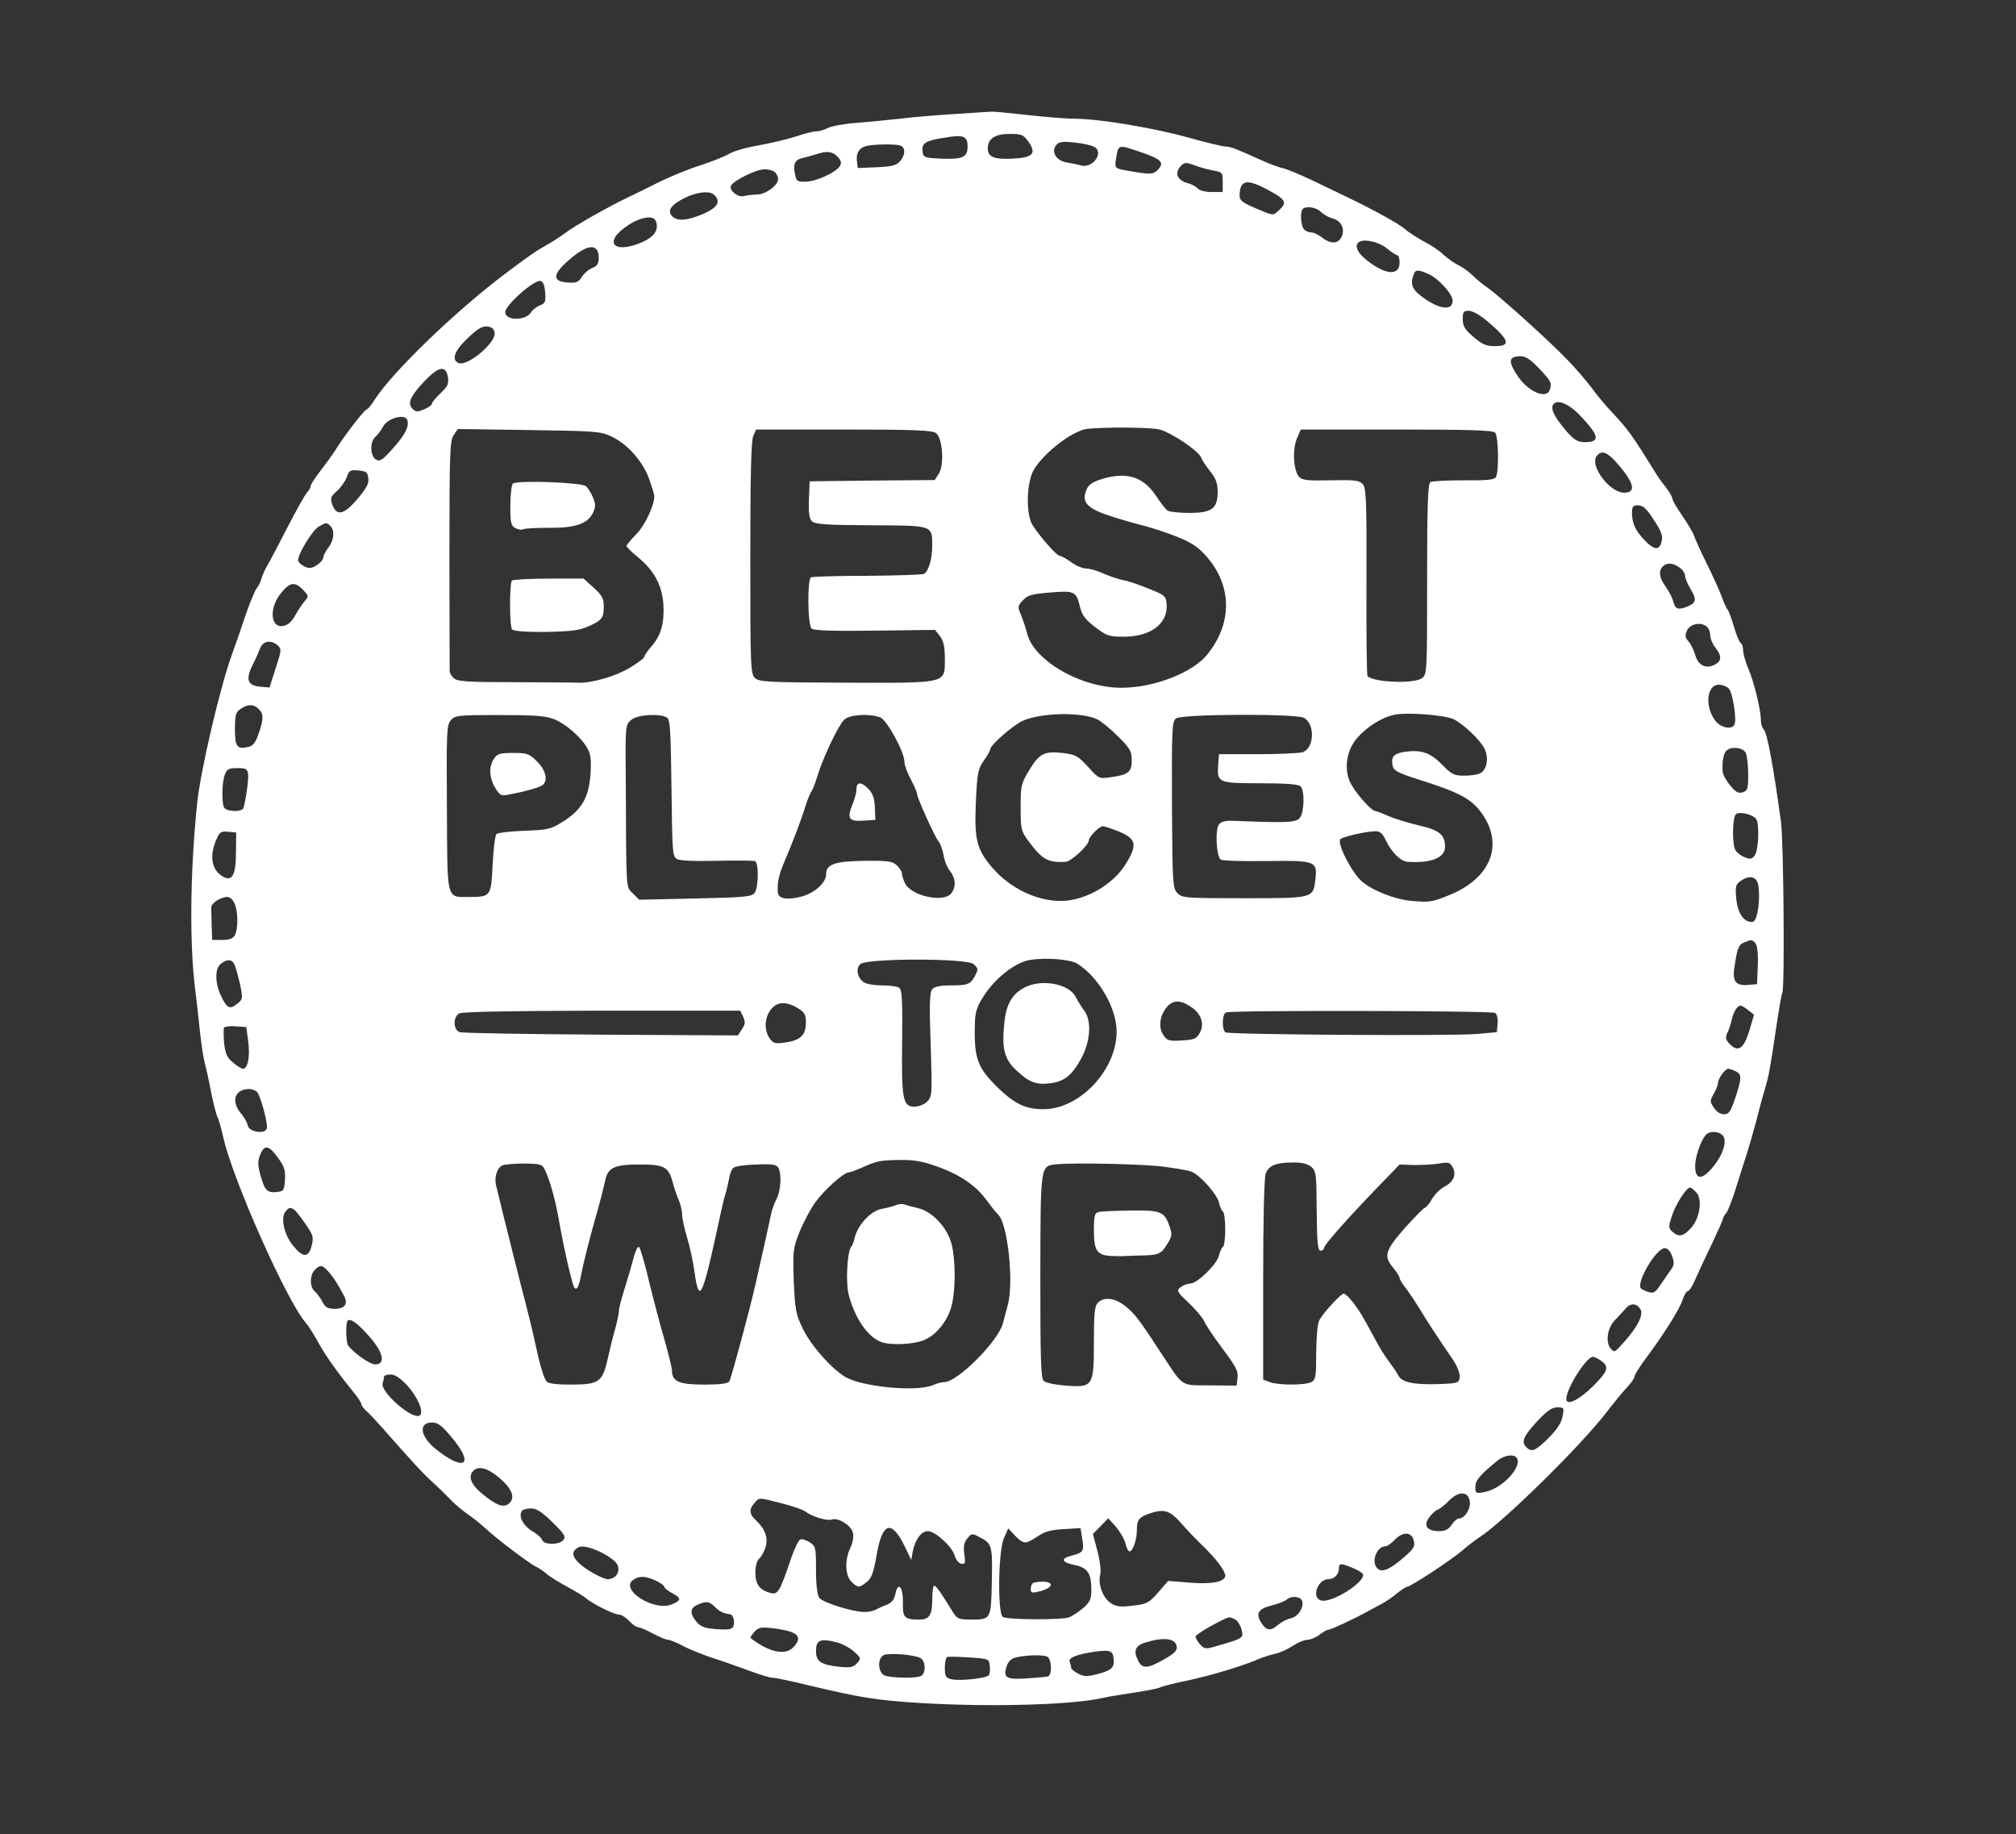 <?xml version="1.0" standalone="no"?>
<!DOCTYPE svg PUBLIC "-//W3C//DTD SVG 20010904//EN"
 "http://www.w3.org/TR/2001/REC-SVG-20010904/DTD/svg10.dtd">
<svg version="1.0" xmlns="http://www.w3.org/2000/svg"
 width="798pt" height="726pt" viewBox="0 0 798 726"
 preserveAspectRatio="xMidYMid meet">
<rect x="0" y="0" width="798" height="726" fill="#333333" stroke="none"/>
<g transform="translate(0,726) scale(0.1,-0.1)"
fill="white" stroke="none">
<path d="M3785 6809 c-71 -4 -168 -12 -215 -18 -47 -5 -125 -13 -175 -17 -49
-3 -102 -13 -117 -20 -15 -8 -36 -14 -48 -14 -11 0 -47 -9 -79 -20 -33 -11
-98 -26 -146 -35 -48 -8 -102 -23 -119 -34 -17 -10 -69 -31 -116 -46 -47 -15
-119 -45 -160 -65 -41 -21 -95 -47 -120 -59 -84 -40 -217 -116 -251 -142 -19
-14 -52 -36 -74 -48 -41 -23 -71 -43 -165 -114 -199 -150 -448 -391 -517 -499
-13 -21 -27 -38 -31 -38 -9 0 -92 -108 -126 -164 -11 -17 -37 -53 -58 -80 -21
-27 -38 -53 -38 -59 0 -6 -7 -18 -15 -27 -8 -8 -42 -69 -76 -135 -34 -66 -69
-133 -79 -150 -10 -16 -21 -41 -25 -55 -4 -14 -13 -32 -20 -40 -6 -8 -26 -55
-43 -105 -16 -49 -40 -117 -52 -150 -47 -126 -128 -471 -140 -598 -29 -286
-30 -573 -5 -752 3 -22 10 -87 16 -144 6 -58 16 -118 21 -135 5 -17 16 -67 24
-111 9 -43 20 -87 25 -97 5 -9 15 -45 23 -80 37 -166 251 -647 326 -733 10
-11 33 -47 51 -80 30 -54 72 -113 143 -201 15 -18 26 -36 26 -41 0 -5 10 -19
23 -30 12 -11 40 -41 62 -66 111 -126 163 -183 195 -211 19 -17 50 -47 70 -68
19 -20 51 -47 70 -60 20 -13 53 -40 75 -60 47 -43 165 -132 197 -149 13 -6 32
-19 43 -29 11 -10 47 -32 80 -50 33 -18 67 -38 75 -46 26 -22 110 -64 129 -64
10 0 28 -11 41 -25 13 -14 29 -25 35 -25 7 0 33 -11 59 -25 26 -14 53 -25 60
-25 7 0 33 -10 57 -23 24 -13 76 -34 114 -47 39 -12 105 -36 147 -51 42 -16
85 -29 95 -29 10 0 74 -13 143 -30 210 -50 269 -59 440 -70 279 -17 605 -8
725 20 22 5 78 14 125 21 47 7 92 16 101 20 9 5 61 18 115 29 96 21 218 58
279 85 17 7 45 16 64 20 18 4 49 18 68 31 20 13 46 24 58 24 12 0 34 9 48 20
14 11 30 20 36 20 9 0 100 42 156 73 11 6 34 19 52 28 17 9 46 28 63 43 17 14
36 26 40 26 14 0 176 107 218 143 20 18 51 41 67 52 91 57 399 359 503 494 31
40 69 87 85 103 15 16 27 34 27 40 0 6 20 39 45 72 73 98 133 194 145 231 6
19 16 35 21 35 5 0 18 19 28 43 10 23 39 86 65 139 25 53 46 100 46 104 0 4 6
15 13 23 7 9 25 54 39 101 15 47 34 108 43 135 9 28 25 84 36 125 10 41 26
100 35 129 16 56 19 69 48 265 9 59 18 112 21 116 10 16 5 597 -5 675 -31 227
-55 354 -68 367 -7 7 -12 24 -12 39 0 40 -27 150 -50 204 -11 26 -20 57 -20
70 0 13 -4 27 -10 30 -5 3 -17 32 -26 63 -9 31 -20 62 -25 68 -5 6 -15 28 -23
50 -7 21 -34 80 -59 131 -25 50 -48 102 -52 114 -4 12 -25 47 -46 78 -22 31
-39 61 -39 67 0 6 -12 27 -27 47 -16 19 -36 48 -45 64 -87 140 -104 164 -166
230 -24 25 -60 68 -81 97 -21 28 -62 76 -92 107 -69 73 -273 257 -319 289 -19
13 -47 36 -61 50 -14 14 -39 32 -55 40 -16 7 -42 26 -59 41 -16 16 -52 40 -80
54 -27 15 -60 36 -72 47 -21 20 -132 81 -233 129 -25 12 -85 41 -135 65 -49
23 -103 46 -120 49 -16 4 -52 17 -80 30 -104 47 -124 55 -144 55 -11 0 -78 16
-148 36 -139 38 -352 74 -448 74 -33 0 -118 7 -190 15 -71 8 -134 14 -140 13
-5 0 -68 -4 -140 -9z m45 -129 c0 -42 -19 -51 -102 -48 -68 3 -73 5 -76 27 -5
34 10 44 86 56 76 13 92 7 92 -35z m241 19 c33 -47 18 -63 -65 -67 -73 -3 -96
7 -96 41 0 38 29 57 86 57 48 0 55 -3 75 -31z m260 -20 c40 -21 -4 -86 -51
-74 -14 4 -40 9 -58 12 -41 7 -63 43 -41 69 11 13 25 15 72 10 32 -3 67 -11
78 -17z m-767 5 c21 -8 20 -37 -1 -62 -15 -17 -32 -21 -93 -24 l-75 -3 -3 28
c-4 33 11 54 41 60 36 7 114 7 131 1z m948 -25 c84 -28 98 -42 73 -69 -20 -22
-30 -22 -130 -4 -40 7 -43 10 -38 41 10 63 7 62 95 32z m-1196 -20 c14 -15 16
-24 8 -37 -16 -25 -94 -61 -135 -61 -33 -1 -37 2 -42 29 -9 41 0 59 32 65 14
3 37 10 51 14 42 15 66 12 86 -10z m1487 -54 c35 -6 37 -8 37 -45 l0 -40 -44
0 c-25 0 -48 6 -55 14 -7 8 -24 17 -39 21 -43 11 -54 41 -27 69 14 14 20 14
53 2 20 -8 54 -17 75 -21z m-1735 -7 c7 -7 12 -19 12 -27 0 -25 -50 -61 -84
-61 -17 0 -40 -3 -52 -6 -23 -6 -57 21 -51 40 6 19 100 66 133 66 16 0 35 -5
42 -12z m1950 -69 c71 -38 78 -50 47 -79 -24 -23 -25 -23 -67 -6 -87 36 -93
41 -91 71 4 53 31 57 111 14z m-2190 -21 c26 -26 13 -49 -43 -74 -64 -28 -107
-31 -126 -8 -18 22 -2 44 52 71 49 24 99 29 117 11z m2401 -67 c10 -10 30 -21
44 -25 35 -8 52 -41 38 -72 -13 -30 -44 -31 -78 -4 -14 11 -33 20 -42 20 -10
0 -22 5 -29 12 -13 13 -17 70 -5 81 13 13 53 7 72 -12z m-2633 -36 c13 -34 -5
-62 -55 -84 -115 -49 -155 2 -54 68 50 33 100 40 109 16z m2895 -109 c17 -14
35 -26 40 -26 5 0 9 -13 9 -29 0 -54 -56 -50 -131 10 -39 31 -50 62 -26 73 24
11 78 -3 108 -28z m-3121 -37 c0 -22 -6 -32 -24 -39 -14 -5 -33 -21 -42 -35
-14 -22 -23 -26 -58 -23 -57 4 -59 29 -6 78 81 75 130 82 130 19z m3283 -63
c39 -16 97 -79 97 -106 0 -38 -44 -36 -105 4 -55 37 -65 58 -49 100 7 19 16
20 57 2z m-3495 -74 c3 -37 0 -43 -22 -51 -13 -6 -28 -17 -33 -26 -20 -35
-103 -36 -103 0 0 27 114 128 139 123 11 -2 17 -17 19 -46z m3729 -113 c88
-75 96 -99 30 -99 -35 0 -50 7 -85 37 -34 29 -42 43 -42 70 0 28 3 33 24 33
14 0 45 -17 73 -41z m-3929 -46 c6 -39 -106 -133 -142 -120 -31 12 -17 50 36
99 38 37 58 48 77 46 18 -2 27 -10 29 -25z m4136 -143 c47 -50 50 -57 40 -84
-14 -37 -85 -6 -126 55 -40 60 -37 79 12 79 20 0 40 -14 74 -50z m-4321 -32
c4 -28 -1 -38 -29 -64 -19 -18 -34 -36 -34 -42 0 -5 -14 -15 -31 -22 -26 -11
-33 -11 -46 2 -21 22 -10 48 45 107 57 61 87 67 95 19z m4479 -150 c79 -82 84
-108 22 -108 -27 0 -41 8 -67 36 -49 56 -68 90 -61 109 11 28 60 11 106 -37z
m-4640 -20 c9 -25 -8 -58 -56 -112 -41 -46 -52 -54 -67 -45 -24 12 -26 71 -3
90 8 7 22 25 30 40 17 34 87 53 96 27z m2974 -37 c45 -9 159 -85 169 -113 3
-9 19 -33 35 -53 23 -29 30 -48 30 -81 0 -67 -23 -84 -112 -84 -40 0 -79 4
-86 9 -7 4 -27 30 -45 57 -50 76 -114 97 -209 70 -45 -14 -58 -22 -68 -46 -20
-48 4 -73 97 -103 43 -14 99 -30 124 -36 25 -6 83 -24 127 -41 62 -24 90 -41
122 -76 107 -116 111 -267 10 -393 -57 -73 -212 -133 -340 -133 -162 -1 -352
110 -375 218 -4 16 -14 46 -22 67 -16 36 -15 38 6 61 19 21 36 25 108 31 96 8
103 5 118 -57 8 -33 21 -50 60 -80 46 -35 55 -38 115 -38 107 1 173 52 168
129 -3 32 -7 36 -71 61 -37 16 -83 31 -102 34 -19 4 -54 16 -77 26 -24 11 -55
20 -69 20 -14 0 -40 11 -59 25 -19 14 -39 25 -45 25 -12 0 -77 74 -108 122
-27 43 -24 172 6 220 43 70 155 155 213 161 73 7 239 6 280 -2z m-2165 -29
c62 -29 122 -96 148 -166 11 -31 21 -63 21 -70 0 -37 -37 -115 -71 -150 -22
-22 -39 -43 -39 -47 0 -4 20 -24 46 -45 64 -53 95 -111 100 -187 4 -74 -9
-121 -47 -165 -16 -18 -29 -37 -29 -42 0 -5 -26 -24 -57 -43 -55 -33 -149 -61
-203 -59 -14 1 -127 1 -252 2 -191 0 -229 3 -242 16 -9 8 -16 21 -16 27 0 7
-1 214 -1 460 0 399 2 452 16 474 l17 25 281 -4 c265 -4 285 -5 328 -26z
m1284 14 c26 -19 34 -126 11 -161 l-16 -25 -248 -2 -247 -3 -3 -71 c-2 -53 1
-76 12 -87 12 -12 55 -15 233 -16 248 -1 243 1 243 -82 0 -51 -14 -99 -32
-110 -7 -4 -107 -7 -225 -8 -117 0 -217 -3 -223 -6 -15 -10 -13 -190 3 -203 9
-8 91 -10 251 -8 l237 3 20 -25 c14 -19 19 -41 19 -88 0 -101 15 -97 -392 -96
-305 1 -343 3 -359 18 -18 16 -19 41 -19 475 0 326 3 465 12 484 l11 25 347 0
c277 0 350 -3 365 -14z m2213 2 c14 -14 16 -156 3 -177 -7 -10 -36 -13 -127
-12 -66 0 -125 -3 -132 -7 -10 -7 -13 -88 -13 -385 0 -374 0 -377 -22 -392
-32 -22 -189 -16 -214 9 -3 3 -5 172 -4 375 1 329 -1 372 -16 386 -13 14 -35
16 -125 14 -89 -2 -112 0 -125 13 -23 24 -28 106 -10 151 l16 37 378 0 c282 0
382 -3 391 -12z m495 -135 c57 -69 62 -103 16 -103 -58 0 -139 109 -108 146
21 25 43 15 92 -43z m-4955 -46 c3 -21 -8 -40 -44 -83 -53 -62 -82 -68 -99
-20 -8 25 -6 31 18 52 15 13 33 38 39 54 9 28 14 31 47 28 31 -3 36 -7 39 -31z
m5086 -161 c36 -53 41 -71 30 -100 -10 -25 -32 -19 -65 17 -36 37 -49 67 -49
108 0 24 4 29 24 29 19 0 34 -13 60 -54z m-5236 -28 c18 -18 14 -57 -8 -85
-11 -14 -20 -32 -20 -39 0 -7 -11 -21 -25 -30 -21 -14 -31 -15 -50 -6 -14 7
-25 18 -25 25 0 26 58 120 82 133 29 17 31 17 46 2z m5340 -164 c12 -8 22 -23
22 -32 0 -9 9 -32 20 -50 26 -43 25 -56 -5 -70 -40 -18 -54 -14 -61 16 -4 15
-17 41 -30 59 -26 35 -30 63 -12 81 16 16 39 15 66 -4z m-5448 -89 c23 -25 23
-25 4 -47 -11 -13 -26 -36 -34 -51 -8 -16 -22 -33 -32 -38 -62 -33 -81 54 -27
122 36 45 56 49 89 14z m5558 -147 c7 -7 12 -22 12 -34 0 -12 9 -33 20 -47 26
-32 25 -53 -1 -67 -35 -19 -67 -4 -78 36 -6 20 -18 45 -27 55 -14 16 -15 24
-6 44 13 27 58 35 80 13z m-5658 -73 c15 -14 14 -20 -9 -90 l-24 -76 -35 3
c-51 4 -60 27 -35 80 12 23 26 55 32 71 12 31 44 36 71 12z m5743 -170 c16
-16 33 -127 22 -144 -12 -20 -53 -11 -74 15 -44 56 -36 144 13 144 14 0 31 -7
39 -15z m-5819 -81 c20 -20 20 -39 0 -97 -12 -35 -22 -49 -40 -53 -45 -11 -54
0 -54 70 0 56 3 67 22 80 29 20 52 20 72 0z m3321 -42 c16 -8 53 -39 82 -68
46 -46 53 -58 53 -93 0 -47 -14 -58 -84 -67 -45 -7 -47 -6 -90 42 -40 43 -49
48 -101 54 -72 8 -92 -3 -132 -70 -31 -51 -33 -60 -33 -146 0 -84 2 -94 29
-130 55 -75 78 -89 149 -85 22 1 92 66 92 85 0 14 42 56 55 56 7 0 36 -10 64
-21 69 -29 74 -52 28 -127 -41 -68 -123 -124 -206 -142 -107 -24 -241 29 -325
128 -60 71 -70 109 -63 261 5 111 8 127 31 160 14 20 26 41 26 46 0 16 90 95
128 112 74 33 236 36 297 5z m1410 1 c39 -20 103 -80 121 -116 18 -35 10 -83
-16 -97 -10 -6 -39 -10 -64 -10 -40 0 -50 5 -88 44 -47 48 -84 60 -150 50 -43
-7 -53 -21 -45 -57 5 -18 25 -28 114 -56 151 -48 197 -73 237 -128 89 -123 40
-255 -121 -323 -72 -30 -84 -32 -151 -26 -69 5 -157 40 -202 78 -40 35 -100
153 -84 167 11 10 104 31 139 31 18 0 28 -9 40 -35 23 -48 60 -85 87 -86 94
-6 148 16 148 60 0 48 -23 66 -107 85 -43 10 -96 27 -119 37 -22 10 -45 19
-50 19 -14 0 -67 58 -94 103 -32 54 -23 135 22 186 38 44 98 82 147 92 52 11
201 -1 236 -18z m-3563 1 c49 -19 112 -75 135 -119 12 -22 14 -47 10 -104 -7
-90 -36 -138 -112 -185 -45 -28 -59 -31 -150 -34 -55 -2 -104 -8 -110 -13 -5
-6 -12 -59 -15 -120 -6 -126 -7 -129 -91 -129 -94 0 -88 -21 -90 352 -2 305
-1 329 16 348 17 19 30 20 191 20 137 0 183 -3 216 -16z m448 6 c13 -8 15 -52
18 -280 3 -256 4 -270 22 -280 12 -7 75 -9 158 -7 76 2 144 1 150 -1 16 -5 15
-104 -1 -126 -11 -15 -39 -18 -235 -22 l-222 -5 -25 25 c-28 28 -26 -1 -28
460 -2 207 -1 208 22 227 25 21 114 26 141 9z m844 1 c27 -11 96 -137 96 -176
0 -12 11 -43 25 -69 14 -26 25 -52 25 -58 0 -15 70 -170 85 -188 7 -8 16 -33
20 -54 3 -22 15 -51 26 -64 22 -29 24 -61 5 -87 -29 -40 -161 -11 -184 40 -7
14 -12 32 -12 39 0 7 -9 21 -21 32 -18 16 -35 18 -131 17 -116 -2 -148 -14
-148 -54 0 -33 -46 -74 -99 -88 -56 -14 -90 -8 -92 17 -3 39 4 70 26 122 31
71 70 174 85 225 7 22 17 45 21 51 5 6 16 34 24 61 21 70 82 200 106 224 21
21 98 26 143 10z m1677 -2 c45 -24 42 -119 -4 -136 -12 -4 -92 -8 -177 -8
l-155 0 -3 -43 c-5 -70 0 -72 167 -72 101 0 151 -4 159 -12 17 -17 15 -100 -2
-124 -15 -20 -49 -21 -255 -13 -41 2 -57 -2 -66 -14 -16 -22 -10 -127 7 -139
7 -5 88 -7 179 -6 195 3 204 0 196 -70 -9 -78 -5 -77 -282 -77 -231 0 -246 1
-264 20 -19 19 -20 35 -22 349 -1 306 0 331 17 343 23 17 474 19 505 2z m1749
-138 c5 -11 10 -49 10 -85 0 -58 -2 -65 -22 -72 -17 -5 -28 1 -49 27 -16 19
-29 43 -30 54 -3 35 2 69 13 82 16 20 66 16 78 -6z m-5928 -83 c3 -20 -8 -98
-18 -135 -5 -19 -71 -16 -78 3 -9 24 -7 100 4 128 8 22 16 26 49 26 33 0 40
-3 43 -22z m5970 -180 c13 -21 9 -123 -6 -143 -12 -16 -17 -17 -44 -6 -16 7
-33 22 -36 34 -10 37 -7 122 5 134 13 13 68 0 81 -19z m-6018 -131 c0 -94 -16
-120 -57 -93 -39 26 -48 78 -22 140 14 33 19 37 48 34 l32 -3 -1 -78z m6026
-131 c9 -54 -3 -140 -21 -144 -33 -6 -60 30 -66 89 -5 51 -3 58 18 73 35 24
63 17 69 -18z m-6032 -71 c15 -32 15 -100 2 -126 -8 -14 -21 -19 -50 -19 l-40
0 -2 55 c-1 30 -2 63 -2 72 -1 18 37 43 65 43 9 0 21 -11 27 -25z m6021 -159
c7 -9 11 -42 9 -88 l-3 -73 -33 -3 c-50 -5 -65 13 -57 67 11 77 17 92 39 101
29 12 32 12 45 -4z m-2683 -81 c85 -55 154 -176 154 -268 0 -152 -146 -307
-290 -307 -69 0 -112 20 -177 82 -85 83 -98 118 -94 258 1 45 8 66 35 108 46
72 127 135 185 143 64 10 160 2 187 -16z m-3338 -2 c5 -10 14 -45 22 -77 12
-58 11 -61 -10 -78 -30 -24 -41 -20 -64 28 -26 53 -26 112 -1 130 25 19 42 18
53 -3z m2926 1 c19 -18 19 -19 5 -47 -18 -33 -28 -37 -95 -37 -43 0 -65 -5
-74 -15 -10 -12 -12 -61 -6 -220 6 -197 6 -205 -14 -225 -11 -11 -33 -20 -50
-20 -46 0 -52 27 -49 258 2 166 -1 206 -12 213 -8 5 -39 9 -70 9 -30 0 -62 6
-71 13 -25 19 -31 53 -13 71 24 24 426 24 449 0z m866 -173 c36 -26 48 -66 29
-99 -13 -24 -22 -27 -71 -30 -52 -3 -58 -1 -74 23 -20 31 -13 79 18 113 25 26
55 24 98 -7z m-1562 -1 c27 -17 32 -25 32 -58 0 -49 -22 -70 -82 -78 -40 -6
-47 -4 -62 17 -22 32 -20 81 5 113 25 32 61 34 107 6z m3762 -8 l23 -18 -19
-65 c-22 -71 -45 -86 -79 -49 -15 16 -16 25 -7 43 6 12 13 35 17 52 7 31 22
55 35 55 4 0 18 -8 30 -18z m-3978 -27 c9 -19 8 -29 -5 -48 l-16 -25 -540 3
c-297 2 -550 6 -561 10 -26 8 -28 60 -2 74 11 7 211 10 565 11 l547 0 12 -25z
m2976 16 c8 -5 12 -22 10 -42 l-3 -34 -75 -7 c-91 -9 -984 -3 -999 6 -15 10
-14 73 2 79 21 9 1051 7 1065 -2z m-4935 -116 c7 -59 -2 -105 -22 -105 -5 0
-23 11 -39 25 -24 20 -30 35 -35 77 -2 29 -3 57 0 61 3 4 24 7 46 5 l42 -3 8
-60z m5888 -115 c24 -13 24 -25 -2 -105 -19 -55 -25 -65 -45 -65 -14 0 -30 10
-40 26 -16 24 -16 27 -1 54 9 15 17 34 17 42 0 18 28 58 41 58 6 0 19 -5 30
-10z m-5853 -82 c15 -20 44 -129 38 -145 -9 -23 -70 -13 -75 12 -2 11 -14 33
-27 48 -41 49 -25 96 32 97 12 0 26 -6 32 -12z m5802 -173 c18 -22 -1 -80 -44
-129 -41 -48 -66 -44 -66 9 0 36 21 97 41 122 15 18 54 17 69 -2z m-5720 -87
c26 -35 30 -50 28 -88 -3 -42 -5 -45 -34 -48 -37 -4 -47 8 -64 70 -10 38 -10
54 0 78 17 41 34 38 70 -12z m2610 -35 c90 -32 154 -76 195 -133 17 -23 37
-49 47 -58 37 -38 61 -263 38 -354 -6 -21 -14 -55 -20 -75 -18 -71 -180 -233
-232 -233 -9 0 -29 -5 -45 -12 -65 -28 -282 -7 -348 33 -55 33 -135 124 -167
190 -28 58 -31 75 -36 189 -4 120 -3 129 23 195 16 38 43 90 62 116 35 49 113
119 133 119 6 0 27 8 48 17 62 28 74 31 152 32 58 1 92 -5 150 -26z m-1553
-13 c20 -41 44 -128 58 -214 18 -101 51 -246 59 -253 11 -11 18 5 31 74 8 37
29 122 48 188 19 66 37 136 41 156 11 59 35 71 148 70 85 0 104 -11 119 -64 6
-23 17 -57 25 -75 8 -18 14 -44 14 -59 0 -14 9 -56 20 -92 11 -36 24 -97 29
-135 19 -133 31 -107 103 229 6 28 14 61 18 75 5 14 11 41 15 61 3 21 11 42
18 47 6 6 47 12 90 13 60 3 80 0 87 -11 15 -24 11 -92 -6 -125 -9 -16 -20 -48
-24 -70 -7 -35 -23 -106 -60 -270 -23 -102 -96 -371 -103 -382 -6 -9 -37 -13
-99 -13 -98 0 -128 12 -128 54 0 11 -13 65 -29 121 -16 55 -44 159 -61 230
-17 72 -35 134 -40 139 -5 5 -13 -11 -20 -35 -6 -24 -22 -79 -35 -121 -14 -43
-25 -85 -25 -95 0 -10 -7 -43 -15 -73 -9 -30 -22 -84 -30 -120 -20 -90 -35
-100 -145 -100 -58 0 -91 4 -97 13 -11 13 -28 72 -47 162 -7 33 -23 98 -35
145 -25 95 -59 232 -91 360 -11 47 -23 95 -26 107 -9 33 4 73 26 81 11 4 50 7
87 7 62 -1 69 -3 80 -25z m2452 12 c46 -6 93 -14 104 -18 33 -10 104 -89 112
-123 3 -17 11 -33 16 -36 5 -4 9 -35 9 -70 0 -35 -4 -66 -9 -70 -5 -3 -12 -18
-16 -34 -7 -34 -86 -111 -113 -111 -10 0 -27 -6 -38 -14 -18 -14 -17 -17 32
-63 27 -26 55 -59 61 -73 6 -14 34 -56 63 -95 66 -89 72 -100 68 -133 l-3 -26
-105 1 c-120 1 -103 -10 -194 128 -88 135 -104 155 -142 186 -41 32 -84 38
-108 13 -13 -12 -16 -41 -16 -155 0 -176 -3 -181 -112 -173 -40 3 -79 11 -87
19 -11 11 -13 88 -13 415 1 445 -1 436 66 442 72 7 347 1 425 -10z m580 1 c21
-17 22 -27 23 -175 1 -124 4 -158 15 -158 7 0 13 4 13 9 0 14 103 129 243 273
l57 59 58 -2 c31 0 76 2 99 6 36 6 42 5 53 -14 16 -30 4 -58 -31 -77 -17 -8
-40 -31 -51 -50 -11 -19 -23 -34 -28 -34 -4 0 -39 -36 -79 -80 -79 -90 -85
-112 -46 -158 14 -17 25 -34 25 -40 0 -5 12 -25 28 -45 15 -20 38 -55 52 -78
23 -39 65 -104 133 -203 15 -23 26 -52 25 -66 -3 -24 -6 -25 -85 -28 -97 -3
-144 7 -158 34 -5 11 -22 35 -36 54 -15 19 -40 59 -55 88 -50 93 -61 111 -88
147 -15 19 -31 35 -37 35 -11 0 -79 -73 -96 -104 -8 -13 -12 -63 -13 -128 0
-96 -2 -108 -19 -118 -25 -13 -131 -13 -165 0 l-26 10 0 394 c0 235 4 405 10
421 12 32 40 44 106 44 35 1 59 -5 73 -16z m1526 -103 c25 -27 13 -105 -23
-142 -29 -32 -48 -35 -72 -13 -16 14 -16 19 -2 63 15 46 57 112 72 112 4 0 15
-9 25 -20z m-5550 -68 c6 -4 25 -29 44 -56 30 -43 33 -52 25 -85 -12 -50 -35
-50 -74 -1 -36 45 -50 110 -30 135 14 17 20 18 35 7z m5454 -184 c9 -25 8 -36
-4 -52 -8 -12 -27 -38 -41 -59 -20 -31 -29 -37 -47 -31 -12 3 -26 10 -31 14
-22 21 59 160 94 160 11 0 22 -12 29 -32z m-5318 -62 c21 -24 34 -45 60 -93
18 -33 5 -53 -35 -53 -29 0 -38 5 -50 28 -8 16 -22 34 -30 41 -21 17 -20 65 0
85 21 22 31 20 55 -8z m5192 -147 c14 -22 -10 -69 -63 -129 -39 -44 -40 -45
-56 -25 -20 26 -10 82 19 111 12 12 30 31 40 43 20 25 45 24 60 0z m-5029
-111 c54 -62 63 -108 21 -108 -21 0 -85 45 -107 75 -9 12 -10 89 -2 98 11 11
41 -11 88 -65z m4874 -94 c33 -23 27 -41 -31 -99 -55 -55 -107 -81 -107 -52 0
42 79 166 105 167 6 0 21 -7 33 -16z m-4727 -96 c41 -45 67 -104 52 -119 -25
-25 -162 94 -148 128 3 8 5 19 5 24 0 5 12 9 26 9 17 0 38 -14 65 -42z m4574
-124 c-4 -25 -22 -52 -55 -85 -51 -51 -67 -58 -88 -37 -21 21 -13 42 41 101
40 43 60 57 81 57 27 0 28 -2 21 -36z m-4402 -77 c97 -112 60 -146 -57 -53
-63 50 -71 106 -16 106 22 0 39 -12 73 -53z m4223 -91 c15 -39 -64 -119 -129
-131 -35 -7 -37 -6 -37 20 0 26 17 46 86 103 31 25 72 29 80 8z m-4032 -73
c49 -41 65 -75 46 -98 -20 -24 -47 -18 -99 23 -52 39 -70 74 -50 98 20 24 56
16 103 -23z m3844 -96 c4 -30 -21 -67 -43 -67 -7 0 -20 -11 -29 -25 -12 -18
-25 -25 -50 -25 -47 0 -63 22 -39 54 10 14 25 28 34 31 8 3 29 19 45 36 38 39
77 37 82 -4z m-2723 -7 c43 -11 86 -26 94 -33 24 -19 86 -38 104 -31 24 9 76
-23 83 -52 4 -16 0 -39 -10 -60 -23 -48 -21 -109 4 -134 25 -25 32 -25 61 -1
19 15 27 37 39 106 22 131 59 142 111 35 l26 -54 6 34 c10 48 34 80 60 80 30
-1 96 -61 106 -97 4 -15 16 -30 26 -32 16 -3 17 2 12 38 -4 30 -1 47 12 62 16
20 19 21 47 6 51 -26 53 -33 50 -176 -3 -151 -3 -151 -83 -151 -47 0 -54 3
-70 28 -53 86 -71 111 -77 105 -3 -3 -6 -29 -6 -58 0 -57 -12 -75 -50 -75 -61
0 -67 7 -66 67 1 64 -20 86 -30 33 -5 -22 -15 -34 -33 -41 -14 -5 -34 -14 -43
-19 -10 -6 -30 -10 -46 -10 -46 0 -165 37 -179 56 -8 12 -13 51 -13 111 0 88
-1 93 -25 109 -14 9 -31 14 -37 11 -7 -2 -23 -36 -36 -73 -45 -134 -53 -146
-81 -139 -43 11 -61 34 -61 80 0 25 6 48 14 55 8 6 20 27 26 45 12 38 -1 74
-39 109 -25 23 -27 43 -4 68 20 22 13 22 108 -2z m-908 -75 c47 -46 54 -57 43
-70 -16 -20 -76 -20 -84 0 -3 9 -21 25 -41 36 -34 21 -53 57 -40 78 3 6 20 11
36 11 23 0 43 -13 86 -55z m2487 -2 c22 -26 63 -68 89 -93 50 -49 87 -97 87
-116 0 -24 -52 -35 -139 -28 l-87 7 -40 -46 c-37 -42 -45 -46 -101 -52 -48 -6
-65 -4 -86 10 -31 20 -52 75 -42 113 4 15 -1 55 -11 93 l-18 68 31 31 30 31
31 -35 c16 -19 33 -48 37 -65 4 -17 11 -31 16 -31 13 0 29 45 29 83 0 41 8 51
45 65 61 22 85 15 129 -35z m-607 -76 c10 3 31 16 48 27 20 14 50 22 96 24
l66 4 7 -43 c8 -48 4 -54 -42 -66 -45 -11 -41 -26 11 -37 52 -10 67 -33 67
-99 0 -35 -5 -47 -32 -71 -18 -15 -43 -32 -56 -37 -28 -11 -240 -10 -262 1
-22 12 -19 259 4 313 l17 38 28 -30 c21 -22 35 -29 48 -24z m1529 6 c6 -22 1
-32 -37 -65 -55 -48 -87 -63 -105 -47 -29 23 -6 89 30 89 7 0 23 11 36 25 32
34 68 33 76 -2z m-3150 -101 c8 -28 -11 -52 -41 -52 -12 0 -48 17 -79 37 -61
41 -73 72 -34 90 31 14 145 -42 154 -75z m2907 -7 c20 -8 38 -19 41 -24 18
-28 -124 -119 -166 -105 -38 12 -12 84 31 84 22 0 41 19 41 42 0 22 7 22 53 3z
m-2757 -51 c19 -9 34 -20 34 -25 0 -5 14 -15 30 -24 38 -20 38 -29 -1 -45 -69
-29 -207 58 -153 97 24 17 49 16 90 -3z m2558 -79 c9 -25 -15 -64 -45 -70 -15
-3 -37 -15 -50 -26 -29 -25 -45 -24 -65 6 -25 39 -15 57 40 71 27 7 53 17 59
23 16 16 54 13 61 -4z m-2323 -26 c18 -18 33 -25 60 -28 11 -2 19 -30 12 -47
-5 -13 -17 -15 -66 -12 -51 4 -63 9 -83 33 -25 31 -22 52 10 65 33 14 44 12
67 -11z m2062 -51 c9 -7 19 -25 22 -40 8 -31 4 -33 -93 -61 -51 -15 -53 -15
-73 6 -10 12 -18 26 -16 31 4 11 113 72 133 75 5 0 18 -5 27 -11z m-1759 -48
c32 -12 33 -33 5 -61 -32 -32 -96 -18 -168 38 -2 1 4 12 15 24 16 18 26 20 71
15 28 -3 63 -10 77 -16z m1524 -57 c2 -16 -10 -28 -53 -52 -65 -37 -85 -37
-102 1 -17 35 -8 55 30 67 75 23 120 17 125 -16z m-1343 16 c22 -6 52 -23 67
-37 27 -25 27 -26 10 -45 -14 -16 -26 -18 -69 -14 -73 8 -93 21 -93 62 0 45
18 52 85 34z m1093 -63 c4 -36 -7 -47 -65 -62 -39 -10 -53 -10 -75 2 -16 8
-28 19 -28 23 0 5 -3 16 -6 25 -6 15 30 29 101 39 58 8 70 4 73 -27z m-765 2
c22 -11 23 -64 1 -72 -25 -10 -124 -7 -145 4 -24 14 -26 65 -2 79 19 10 118 3
146 -11z m275 -32 c2 -16 0 -32 -5 -37 -12 -12 -117 -23 -147 -15 -22 5 -26
12 -26 45 0 22 4 41 10 43 5 2 45 1 87 -2 77 -5 78 -5 81 -34z m226 38 c19 -7
22 -73 4 -79 -7 -2 -46 -5 -86 -8 -81 -5 -93 3 -76 52 6 17 19 28 39 32 41 9
100 10 119 3z"/>
<path d="M2030 5346 c-5 -5 -10 -45 -10 -88 0 -67 3 -79 20 -88 11 -6 25 -8
30 -5 6 4 52 6 103 6 105 -1 154 16 175 61 10 22 10 33 -1 60 -8 18 -20 38
-28 44 -19 15 -275 24 -289 10z"/>
<path d="M2026 4962 c-10 -17 -9 -183 1 -193 7 -7 56 -11 134 -10 99 2 132 6
168 22 54 24 61 33 61 80 0 30 -7 43 -40 73 l-40 36 -139 0 c-77 0 -142 -4
-145 -8z"/>
<path d="M1956 4258 c-22 -31 -20 -76 4 -116 18 -30 24 -33 53 -27 64 12 122
28 135 38 22 18 13 58 -22 93 -31 31 -39 34 -94 34 -52 0 -63 -3 -76 -22z"/>
<path d="M3390 4136 c0 -13 -7 -40 -16 -61 -22 -54 -14 -67 43 -63 l48 3 -2
49 c-1 34 -8 55 -24 72 -29 31 -49 31 -49 0z"/>
<path d="M4065 3356 c-54 -23 -82 -67 -89 -140 -12 -106 -1 -149 50 -195 48
-45 78 -56 134 -48 53 7 84 32 120 98 37 69 42 151 11 190 -10 13 -25 38 -34
55 -25 48 -126 69 -192 40z"/>
<path d="M3545 2490 c-11 -5 -36 -11 -56 -15 -40 -6 -93 -62 -105 -111 -4 -16
-10 -34 -15 -39 -16 -22 -22 -143 -9 -192 25 -92 75 -164 127 -184 39 -15 134
-10 175 9 50 23 94 82 107 143 14 66 13 172 -2 234 -16 65 -76 130 -132 143
-22 5 -47 12 -55 15 -8 3 -24 2 -35 -3z"/>
<path d="M4348 2463 c-15 -4 -18 -16 -18 -73 0 -82 13 -99 73 -101 23 -1 45
-1 49 0 4 0 31 1 60 2 74 1 84 5 108 45 19 29 20 39 11 66 -22 64 -33 68 -155
67 -61 -1 -119 -3 -128 -6z"/>
<path d="M4087 993 c-4 -3 -7 -14 -7 -23 0 -15 5 -16 40 -7 49 14 53 37 7 37
-19 0 -37 -3 -40 -7z"/>
</g>
</svg>

